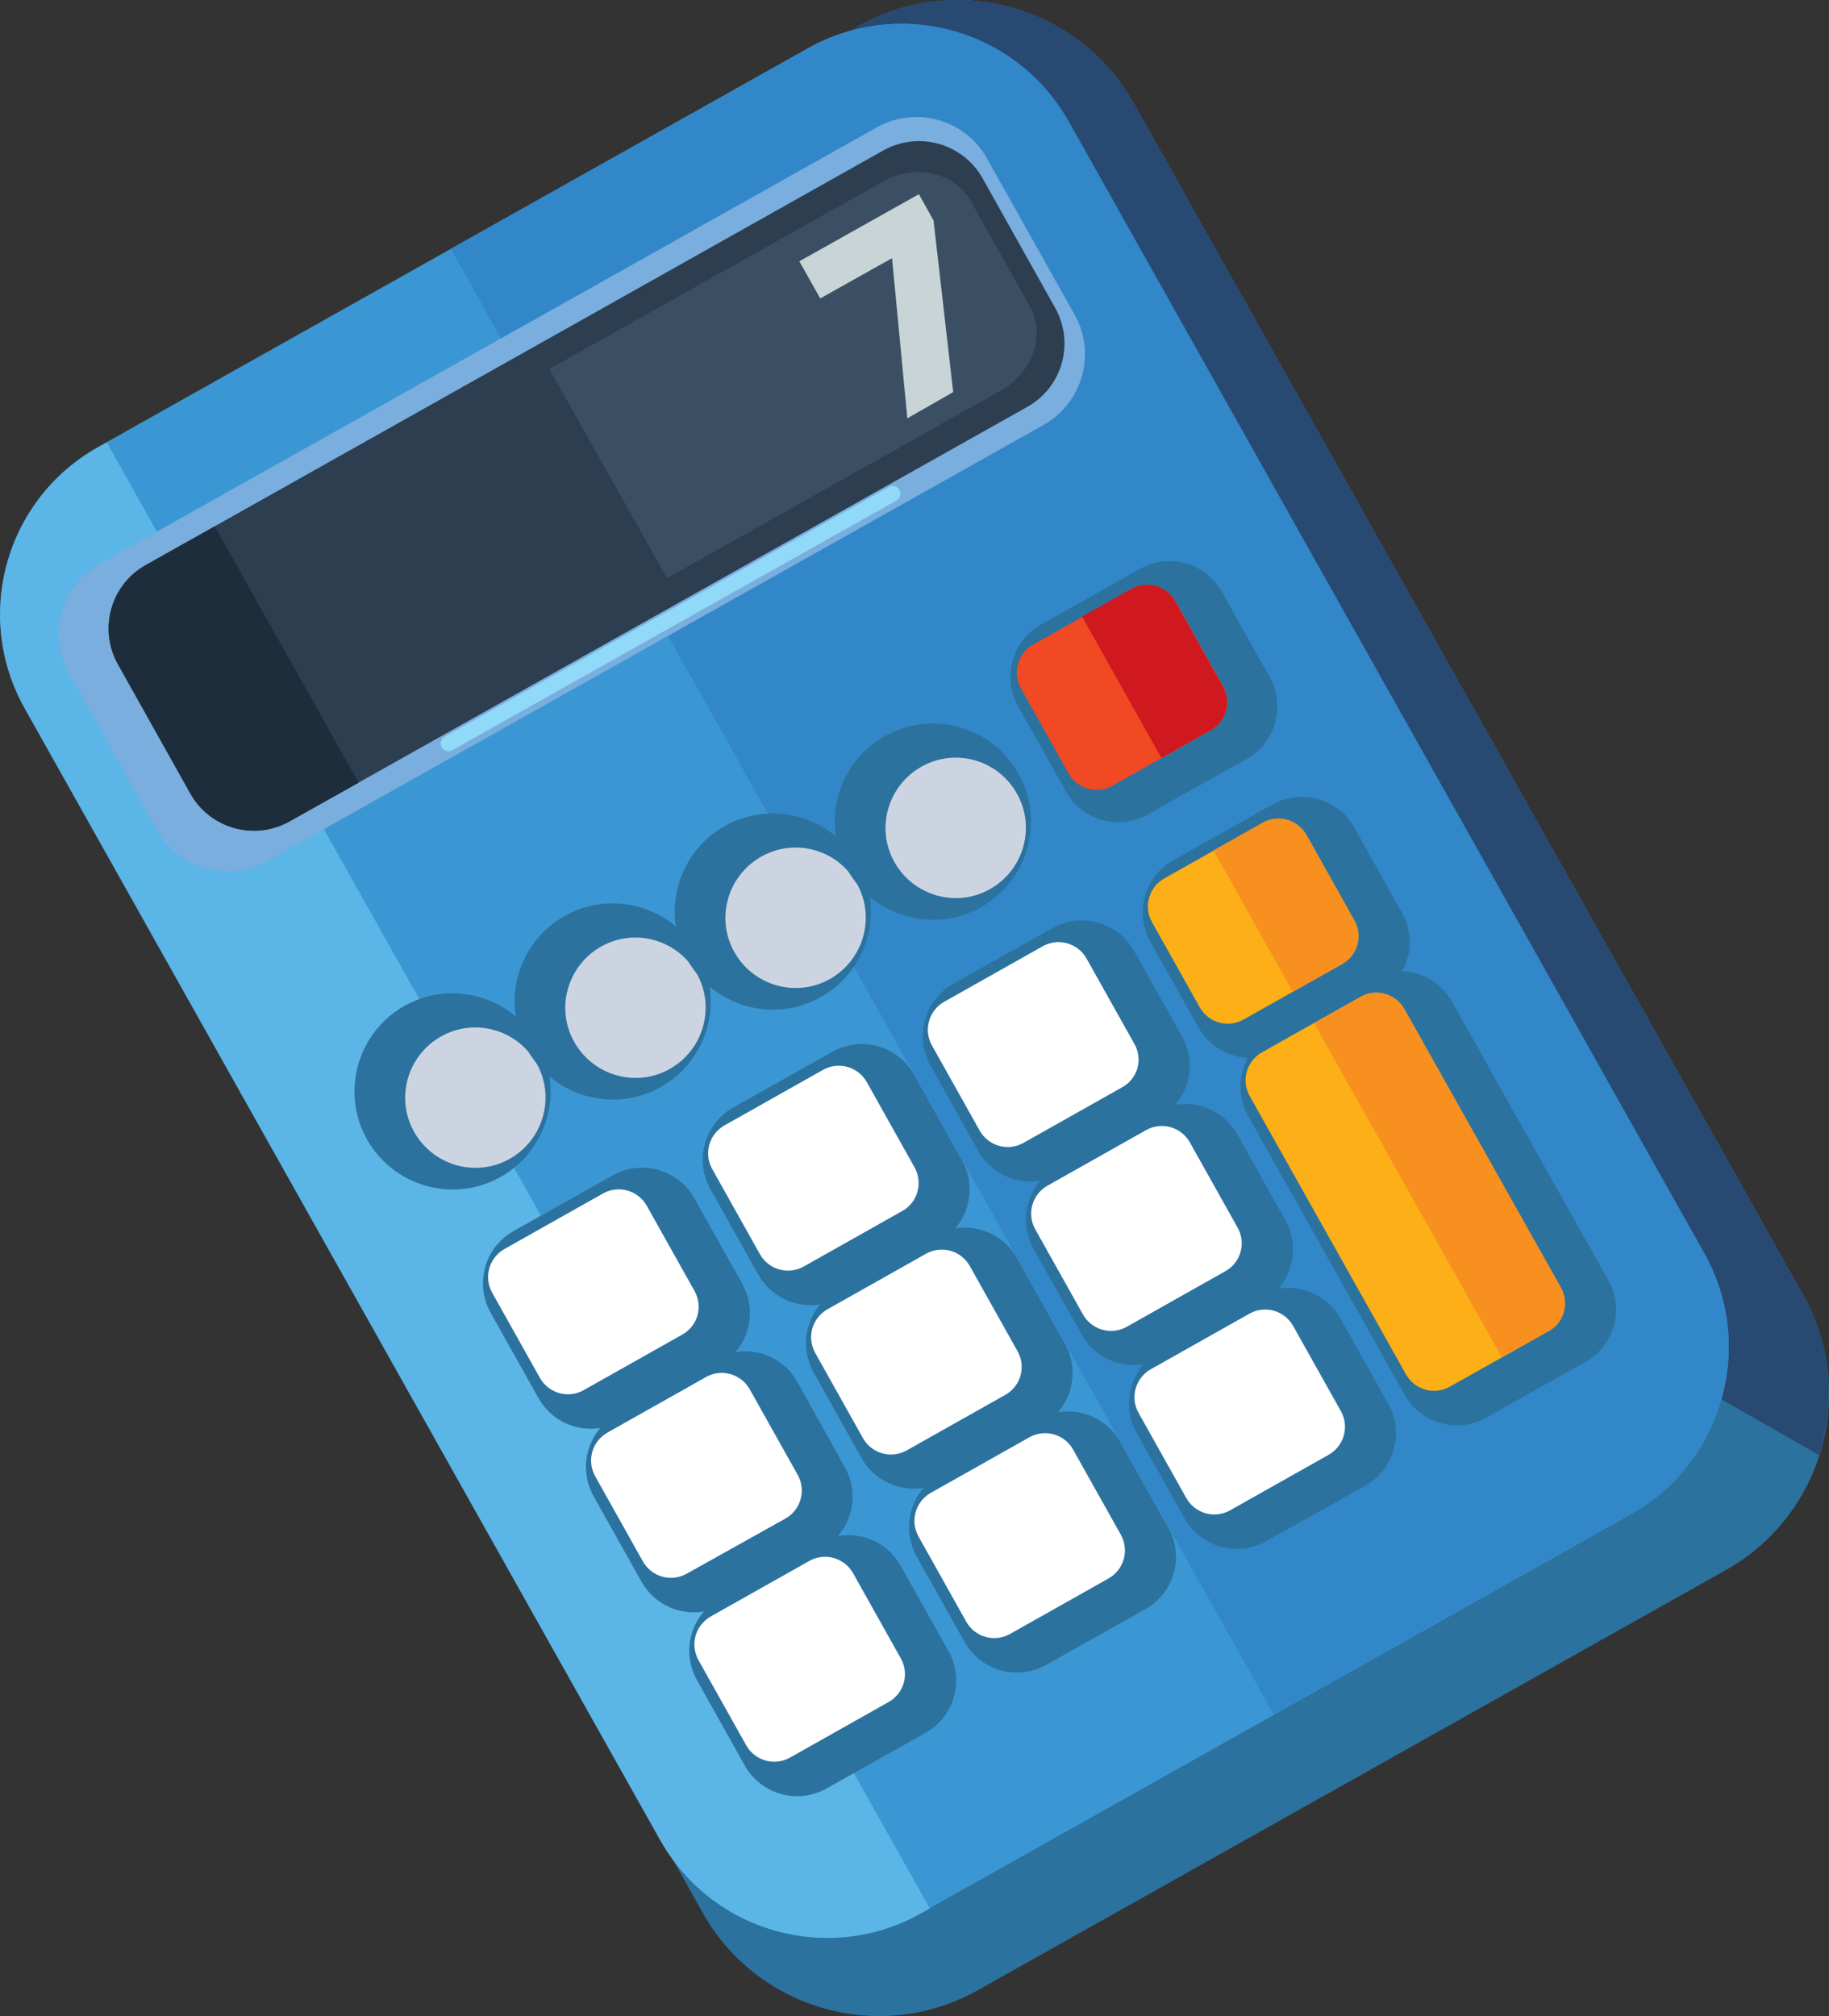 <svg width="58.6" height="64.58" viewBox="0 0 58.6 64.58" xmlns="http://www.w3.org/2000/svg" xmlns:xlink="http://www.w3.org/1999/xlink" xml:space="preserve" overflow="hidden"><rect x="0" y="0" width="58.6" height="64.58" fill="#333333" stroke="none"/><defs></defs><g><g><path d="M55.3 50.29 31.33 63.75C28.22 65.5 24.27 64.39 22.52 61.28L1.08 23.1C-0.67 19.99 0.44 16.04 3.55 14.29L27.51 0.83C30.62-0.92 34.57 0.19 36.32 3.3L57.77 41.48C59.52 44.6 58.41 48.54 55.3 50.29Z" fill="#2C729F"/><path d="M36.32 3.3C34.57 0.19 30.63-0.92 27.51 0.83L24.2 2.69 46.45 44.42 54.34 44.36 58.28 46.61C58.8 44.96 58.69 43.12 57.77 41.49L36.32 3.3Z" fill="#284972"/><path d="M52.26 48.5 29.51 61.28C26.55 62.94 22.81 61.89 21.15 58.93L0.79 22.68C-0.87 19.72 0.18 15.98 3.14 14.32L25.88 1.55C28.84-0.11 32.58 0.94 34.24 3.9L54.6 40.14C56.26 43.09 55.21 46.84 52.26 48.5Z" fill="#3B97D3"/><path d="M3.42 14.17 3.14 14.33C0.18 15.99-0.87 19.73 0.79 22.69L21.15 58.94C22.81 61.9 26.55 62.95 29.51 61.29L29.79 61.13 3.42 14.17Z" fill="#5BB5E6"/><path d="M25.88 1.55 14.44 7.97 40.81 54.92 52.25 48.5C55.21 46.84 56.26 43.1 54.6 40.14L34.24 3.89C32.58 0.94 28.84-0.11 25.88 1.55Z" fill="#3187C8"/><path d="M33.44 13.61 8.56 27.58C7.31 28.28 5.73 27.84 5.03 26.59L2.22 21.58C1.52 20.33 1.96 18.75 3.21 18.05L28.09 4.08C29.34 3.38 30.92 3.82 31.62 5.07L34.43 10.08C35.13 11.32 34.69 12.9 33.44 13.61Z" fill="#79AEDE"/><path d="M32.92 13.03 9.28 26.31C8.15 26.94 6.73 26.54 6.1 25.42L3.78 21.28C3.15 20.15 3.55 18.73 4.67 18.1L28.3 4.82C29.43 4.19 30.85 4.59 31.48 5.71L33.8 9.85C34.44 10.98 34.04 12.4 32.92 13.03Z" fill="#2C3E50"/><path d="M6.88 16.86 4.67 18.1C3.54 18.73 3.15 20.16 3.78 21.28L6.1 25.42C6.73 26.55 8.16 26.94 9.28 26.31L11.49 25.07 6.88 16.86Z" fill="#1D2D3C"/><path d="M28.3 5.81 17.6 11.82 21.37 18.52 32.07 12.51C33.1 11.93 33.51 10.72 32.99 9.8L31.09 6.42C30.58 5.52 29.33 5.24 28.3 5.81Z" fill="#3A4F64"/><path d="M19.87 45.52C18.94 46.04 17.77 45.71 17.25 44.78L15.72 42.05C15.2 41.12 15.53 39.95 16.46 39.43L19.63 37.65C20.56 37.13 21.73 37.46 22.25 38.39L23.78 41.12C24.3 42.05 23.97 43.22 23.04 43.74L19.87 45.52Z" fill="#2C729F"/><path d="M21.86 42.75 18.7 44.53C18.2 44.81 17.58 44.63 17.3 44.14L15.77 41.41C15.49 40.91 15.67 40.29 16.16 40.01L19.32 38.23C19.82 37.95 20.44 38.13 20.72 38.62L22.25 41.35C22.53 41.85 22.36 42.47 21.86 42.75Z" fill="#FFFFFF"/><path d="M26.91 41.56C25.98 42.08 24.81 41.75 24.29 40.82L22.76 38.09C22.24 37.16 22.57 35.99 23.5 35.47L26.67 33.69C27.6 33.17 28.77 33.5 29.29 34.43L30.82 37.16C31.34 38.09 31.01 39.26 30.08 39.78L26.91 41.56Z" fill="#2C729F"/><path d="M28.91 38.79 25.75 40.57C25.25 40.85 24.63 40.67 24.35 40.18L22.82 37.45C22.54 36.95 22.72 36.33 23.21 36.05L26.37 34.27C26.87 33.99 27.49 34.17 27.77 34.66L29.3 37.39C29.58 37.89 29.4 38.52 28.91 38.79Z" fill="#FFFFFF"/><path d="M33.96 37.6C33.03 38.12 31.86 37.79 31.34 36.86L29.81 34.13C29.29 33.2 29.62 32.03 30.55 31.51L33.72 29.73C34.65 29.21 35.82 29.54 36.34 30.47L37.87 33.2C38.39 34.13 38.06 35.3 37.13 35.82L33.96 37.6Z" fill="#2C729F"/><path d="M35.95 34.83 32.79 36.61C32.29 36.89 31.67 36.71 31.39 36.22L29.86 33.49C29.58 32.99 29.76 32.37 30.25 32.09L33.41 30.31C33.91 30.03 34.53 30.21 34.81 30.7L36.34 33.43C36.63 33.93 36.45 34.56 35.95 34.83Z" fill="#FFFFFF"/><path d="M41.01 33.64C40.08 34.16 38.91 33.83 38.39 32.9L36.86 30.17C36.34 29.24 36.67 28.07 37.6 27.55L40.77 25.77C41.7 25.25 42.87 25.58 43.39 26.51L44.92 29.24C45.44 30.17 45.11 31.34 44.18 31.86L41.01 33.64Z" fill="#2C729F"/><path d="M43 30.88 39.84 32.66C39.34 32.94 38.72 32.76 38.44 32.27L36.91 29.54C36.63 29.04 36.81 28.42 37.3 28.14L40.46 26.36C40.96 26.08 41.58 26.26 41.86 26.75L43.39 29.48C43.67 29.97 43.5 30.6 43 30.88Z" fill="#FCAF17"/><path d="M36.77 26.09C35.84 26.61 34.67 26.28 34.15 25.35L32.62 22.62C32.1 21.69 32.43 20.52 33.36 20L36.53 18.22C37.46 17.7 38.63 18.03 39.15 18.96L40.68 21.69C41.2 22.62 40.87 23.79 39.94 24.31L36.77 26.09Z" fill="#2C729F"/><path d="M38.8 23.39 35.64 25.17C35.14 25.45 34.52 25.27 34.24 24.78L32.71 22.05C32.43 21.55 32.61 20.93 33.1 20.65L36.26 18.87C36.76 18.59 37.38 18.77 37.66 19.26L39.19 21.99C39.47 22.48 39.29 23.11 38.8 23.39Z" fill="#F04923"/><path d="M23.17 51.4C22.24 51.92 21.07 51.59 20.55 50.66L19.02 47.93C18.5 47 18.83 45.83 19.76 45.31L22.93 43.53C23.86 43.01 25.03 43.34 25.55 44.27L27.07 47C27.59 47.93 27.26 49.1 26.33 49.62L23.17 51.4Z" fill="#2C729F"/><path d="M25.17 48.64 22 50.41C21.5 50.69 20.88 50.51 20.6 50.02L19.07 47.29C18.79 46.79 18.97 46.17 19.46 45.89L22.62 44.11C23.12 43.83 23.74 44.01 24.02 44.5L25.55 47.23C25.84 47.73 25.66 48.36 25.17 48.64Z" fill="#FFFFFF"/><path d="M30.22 47.44C29.29 47.96 28.12 47.63 27.6 46.7L26.07 43.97C25.55 43.04 25.88 41.87 26.81 41.35L29.97 39.57C30.9 39.05 32.07 39.38 32.59 40.31L34.12 43.04C34.64 43.97 34.31 45.14 33.38 45.66L30.22 47.44Z" fill="#2C729F"/><path d="M32.21 44.68 29.05 46.46C28.55 46.74 27.93 46.56 27.65 46.07L26.12 43.34C25.84 42.84 26.02 42.22 26.51 41.94L29.67 40.16C30.17 39.88 30.79 40.06 31.07 40.55L32.6 43.28C32.88 43.77 32.71 44.4 32.21 44.68Z" fill="#FFFFFF"/><path d="M37.27 43.48C36.34 44 35.17 43.67 34.65 42.74L33.12 40.01C32.6 39.08 32.93 37.91 33.86 37.39L37.03 35.61C37.96 35.09 39.13 35.42 39.65 36.35L41.18 39.08C41.7 40.01 41.37 41.18 40.44 41.7L37.27 43.48Z" fill="#2C729F"/><path d="M39.26 40.72 36.1 42.5C35.6 42.78 34.98 42.6 34.7 42.11L33.17 39.38C32.89 38.88 33.07 38.26 33.56 37.98L36.72 36.2C37.22 35.92 37.84 36.1 38.12 36.59L39.65 39.32C39.93 39.81 39.76 40.44 39.26 40.72Z" fill="#FFFFFF"/><path d="M47.62 45.41C46.69 45.93 45.52 45.6 45 44.67L39.99 35.75C39.47 34.82 39.8 33.65 40.73 33.13L43.9 31.35C44.83 30.83 46 31.16 46.52 32.09L51.53 41.01C52.05 41.94 51.72 43.11 50.79 43.63L47.62 45.41Z" fill="#2C729F"/><path d="M49.61 42.64 46.45 44.42C45.95 44.7 45.33 44.52 45.05 44.03L40.04 35.11C39.76 34.61 39.94 33.99 40.43 33.71L43.59 31.93C44.09 31.65 44.71 31.83 44.99 32.32L50 41.24C50.28 41.74 50.11 42.37 49.61 42.64Z" fill="#FCAF17"/><path d="M43.6 31.93 42.1 32.77 48.12 43.48 49.62 42.64C50.12 42.36 50.29 41.73 50.01 41.24L45 32.33C44.72 31.83 44.09 31.65 43.6 31.93Z" fill="#F7901E"/><path d="M26.48 57.29C25.55 57.81 24.38 57.48 23.86 56.55L22.33 53.82C21.81 52.89 22.14 51.72 23.07 51.2L26.24 49.42C27.17 48.9 28.34 49.23 28.86 50.16L30.39 52.89C30.91 53.82 30.58 54.99 29.65 55.51L26.48 57.29Z" fill="#2C729F"/><path d="M28.47 54.52 25.31 56.3C24.81 56.58 24.19 56.4 23.91 55.91L22.38 53.18C22.1 52.68 22.28 52.06 22.77 51.78L25.93 50C26.43 49.72 27.05 49.9 27.33 50.39L28.86 53.12C29.14 53.61 28.97 54.24 28.47 54.52Z" fill="#FFFFFF"/><path d="M33.52 53.33C32.59 53.85 31.42 53.52 30.9 52.59L29.37 49.86C28.85 48.93 29.18 47.76 30.11 47.24L33.28 45.46C34.21 44.94 35.38 45.27 35.9 46.2L37.43 48.93C37.95 49.86 37.62 51.03 36.69 51.55L33.52 53.33Z" fill="#2C729F"/><path d="M35.52 50.56 32.36 52.34C31.86 52.62 31.24 52.44 30.96 51.95L29.43 49.22C29.15 48.72 29.33 48.1 29.82 47.82L32.98 46.04C33.48 45.76 34.1 45.94 34.38 46.43L35.91 49.16C36.19 49.66 36.01 50.28 35.52 50.56Z" fill="#FFFFFF"/><path d="M40.57 49.37C39.64 49.89 38.47 49.56 37.95 48.63L36.42 45.9C35.9 44.97 36.23 43.8 37.16 43.28L40.33 41.5C41.26 40.98 42.43 41.31 42.95 42.24L44.48 44.97C45 45.9 44.67 47.07 43.74 47.59L40.57 49.37Z" fill="#2C729F"/><path d="M42.57 46.6 39.41 48.38C38.91 48.66 38.29 48.48 38.01 47.99L36.48 45.26C36.2 44.76 36.38 44.14 36.87 43.86L40.03 42.08C40.53 41.8 41.15 41.98 41.43 42.47L42.96 45.2C43.24 45.7 43.06 46.32 42.57 46.6Z" fill="#FFFFFF"/><path d="M16.04 37.7C14.53 38.55 12.61 38.01 11.76 36.5 10.91 34.99 11.45 33.07 12.96 32.22 14.47 31.37 16.39 31.91 17.24 33.42 18.09 34.93 17.55 36.85 16.04 37.7Z" fill="#2C729F"/><path d="M17.19 34.06C17.8 35.14 17.41 36.51 16.33 37.12 15.25 37.73 13.88 37.34 13.27 36.26 12.66 35.18 13.05 33.81 14.13 33.2 15.21 32.59 16.58 32.98 17.19 34.06Z" fill="#CDD4E1"/><path d="M21.17 34.82C19.66 35.67 17.74 35.13 16.89 33.62 16.04 32.11 16.58 30.19 18.09 29.34 19.6 28.49 21.52 29.03 22.37 30.54 23.22 32.05 22.68 33.97 21.17 34.82Z" fill="#2C729F"/><path d="M22.32 31.18C22.93 32.26 22.54 33.63 21.46 34.24 20.38 34.85 19.01 34.46 18.4 33.38 17.79 32.3 18.18 30.93 19.26 30.32 20.34 29.71 21.71 30.1 22.32 31.18Z" fill="#CDD4E1"/><path d="M26.3 31.94C24.79 32.79 22.87 32.25 22.02 30.74 21.17 29.23 21.71 27.31 23.22 26.46 24.73 25.61 26.65 26.15 27.5 27.66 28.35 29.17 27.81 31.09 26.3 31.94Z" fill="#2C729F"/><path d="M27.45 28.3C28.06 29.38 27.67 30.75 26.59 31.36 25.51 31.97 24.14 31.58 23.53 30.5 22.92 29.42 23.31 28.05 24.39 27.44 25.47 26.83 26.84 27.21 27.45 28.3Z" fill="#CDD4E1"/><path d="M31.43 29.06C29.92 29.91 28 29.37 27.15 27.86 26.3 26.35 26.84 24.43 28.35 23.58 29.86 22.73 31.79 23.27 32.63 24.78 33.48 26.28 32.94 28.21 31.43 29.06Z" fill="#2C729F"/><path d="M32.58 25.42C33.19 26.5 32.8 27.87 31.72 28.48 30.64 29.09 29.27 28.7 28.66 27.62 28.05 26.54 28.44 25.17 29.52 24.56 30.6 23.95 31.97 24.33 32.58 25.42Z" fill="#CDD4E1"/><path d="M40.46 26.35 38.88 27.24 41.42 31.77 43 30.88C43.5 30.6 43.67 29.97 43.39 29.48L41.86 26.75C41.58 26.25 40.95 26.07 40.46 26.35Z" fill="#F7901E"/><path d="M36.25 18.86 34.67 19.75 37.21 24.28 38.79 23.39C39.29 23.11 39.46 22.48 39.18 21.99L37.65 19.26C37.38 18.76 36.75 18.59 36.25 18.86Z" fill="#D0181F"/><g><g><path d="M29.07 13.4 28.58 8.27 26.28 9.56 25.61 8.37 29.44 6.22 29.91 7.06 30.54 12.56 29.07 13.4Z" fill="#C8D4D5"/></g></g></g><path d="M28.73 16.03C28.73 16.03 28.72 16.03 28.73 16.03L14.49 24.03C14.37 24.1 14.22 24.05 14.15 23.94 14.08 23.82 14.13 23.67 14.24 23.6 14.24 23.6 14.24 23.6 14.24 23.6L28.48 15.6C28.6 15.53 28.75 15.58 28.82 15.69 28.88 15.81 28.84 15.96 28.73 16.03Z" fill="#91D9F8"/></g></svg>